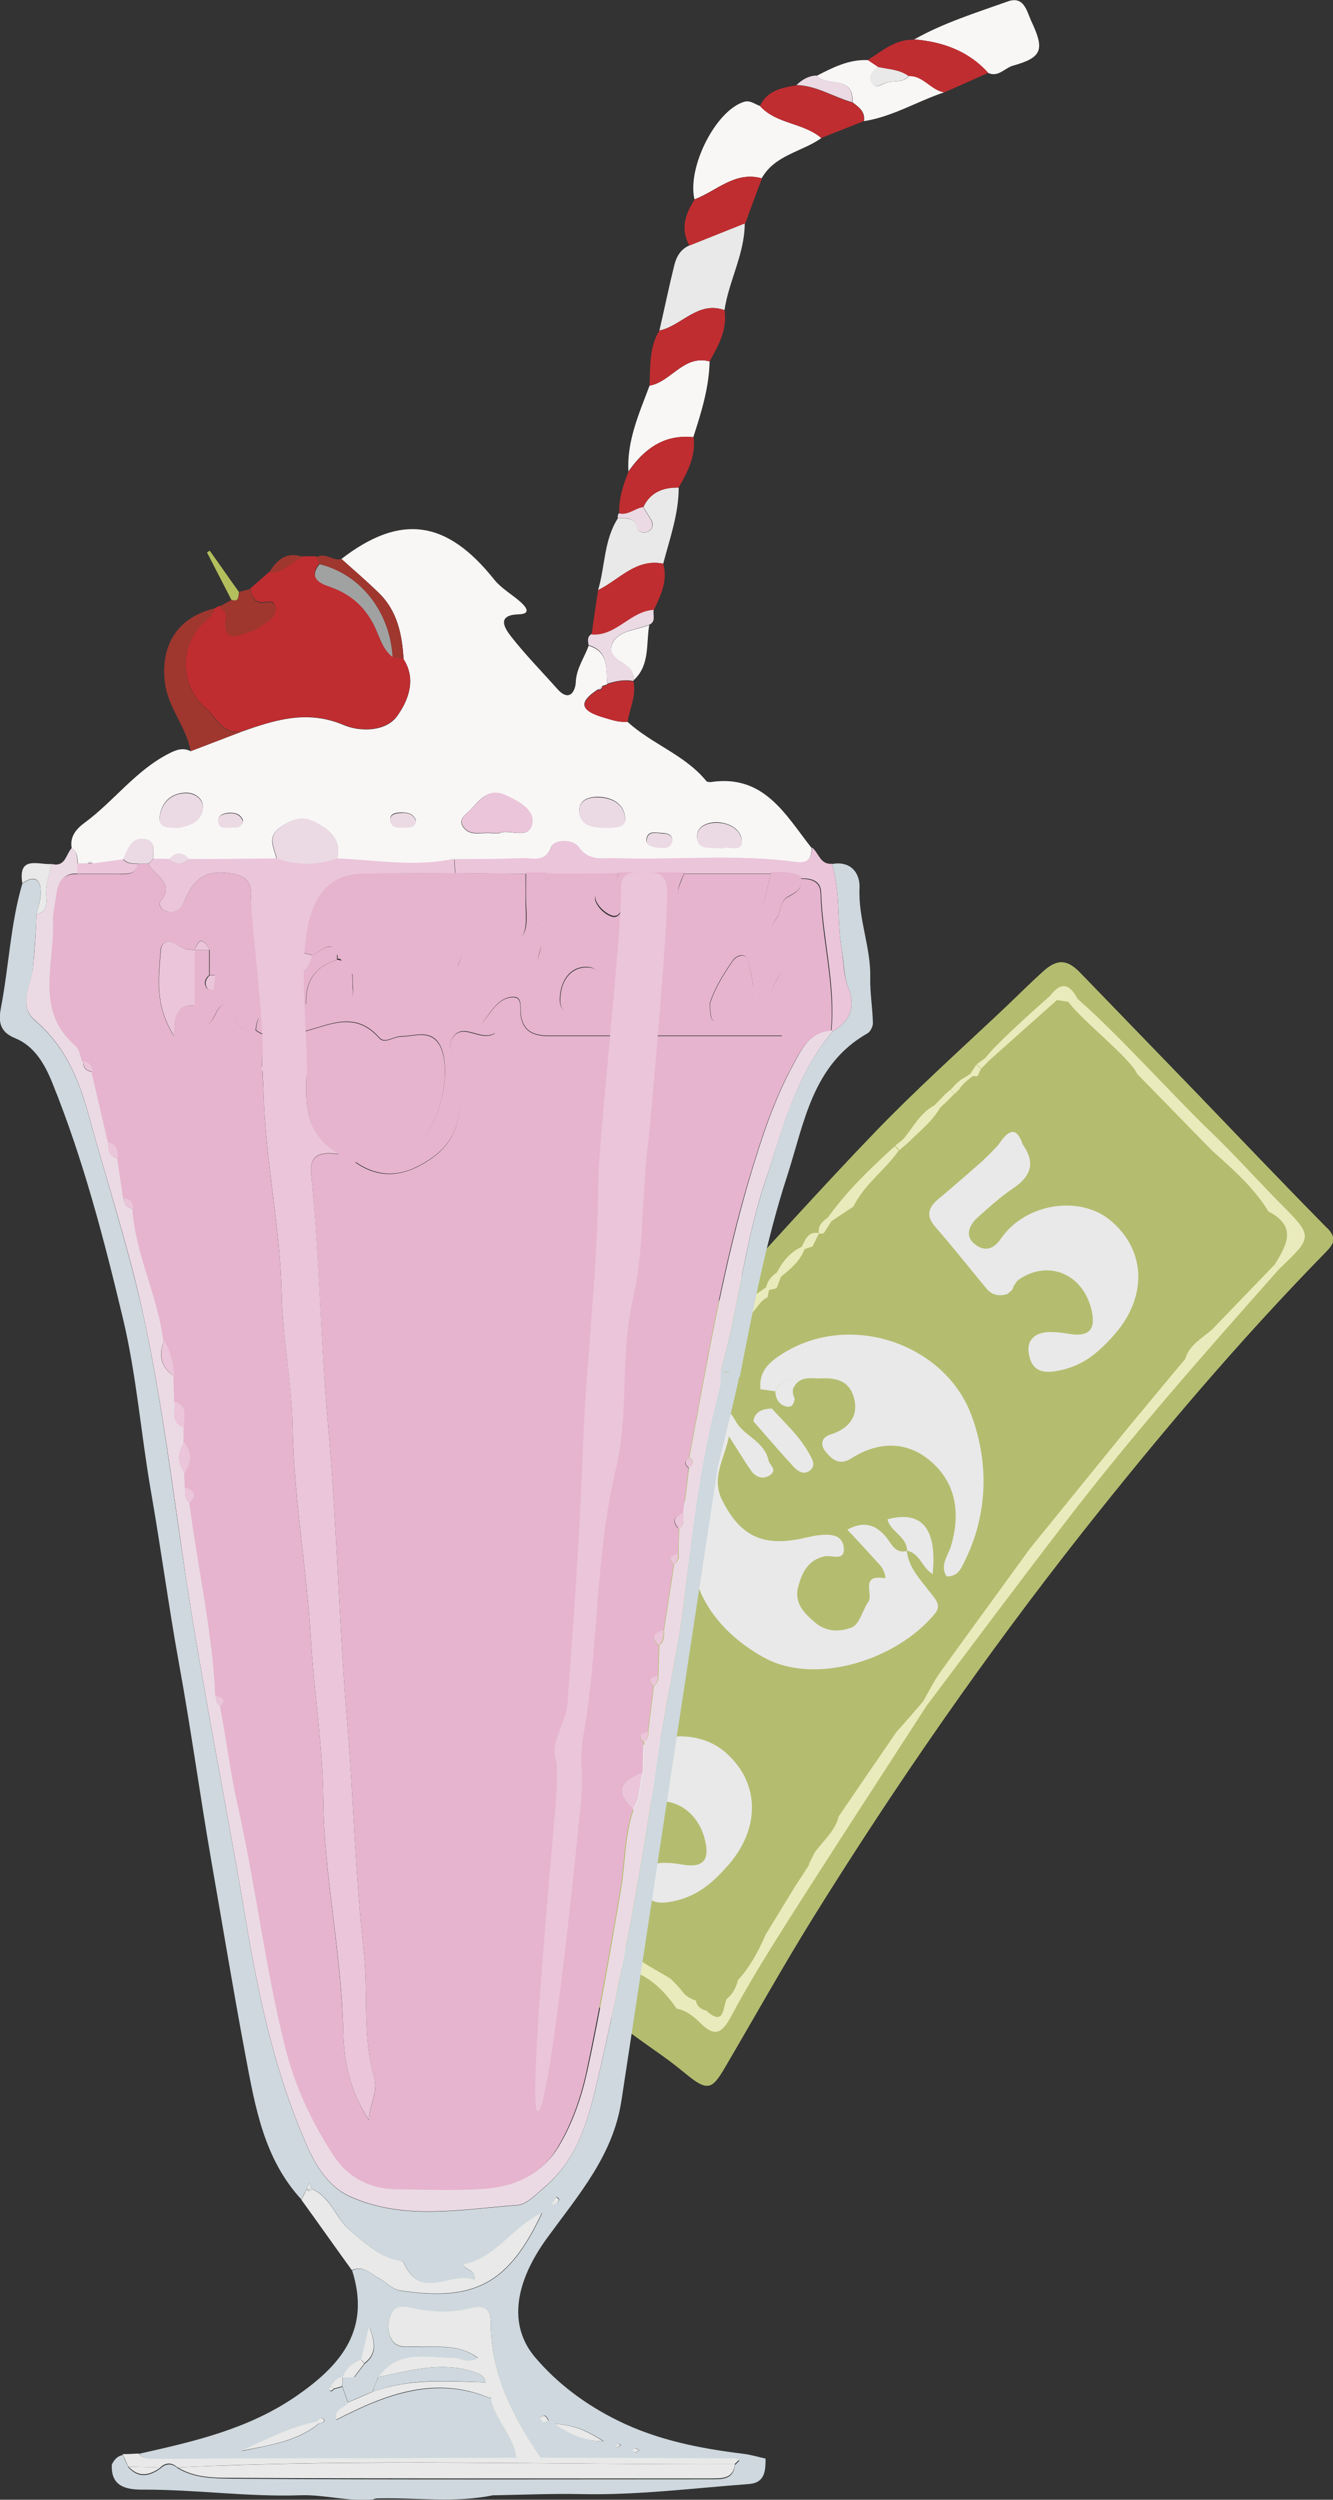 <svg width="32" height="60" viewBox="0 0 32 60" fill="none" xmlns="http://www.w3.org/2000/svg">
<rect x="0" y="0" width="32" height="60" fill="#333333" stroke="none"/>
<g clip-path="url(#clip0_109_41725)">
<path d="M31.85 29.47C30.815 28.418 29.794 27.352 28.773 26.285C27.831 25.311 26.888 24.337 25.946 23.363C25.667 23.072 25.432 22.979 25.06 23.306C24.696 23.633 24.354 23.982 23.997 24.316C22.997 25.254 21.976 26.171 21.026 27.16C19.706 28.532 18.435 29.954 17.142 31.354C17.035 31.532 16.95 31.717 17.05 31.937C17.192 31.98 15.108 42.83 14.558 46.292C14.429 46.548 14.365 47.75 14.179 47.963C14.772 48.631 15.764 49.2 16.457 49.762C16.978 50.188 17.078 50.181 17.399 49.634C18.113 48.418 18.799 47.188 19.541 45.994C21.519 42.816 23.654 39.737 25.974 36.794C27.816 34.461 29.737 32.193 31.814 30.068C32.014 29.861 32.107 29.733 31.864 29.477L31.85 29.47Z" fill="#B4BD6F"/>
<path d="M17.135 31.355C18.427 29.954 19.698 28.532 21.019 27.16C21.969 26.178 22.99 25.254 23.989 24.316C24.346 23.982 24.689 23.633 25.053 23.306C25.424 22.972 25.66 23.072 25.939 23.363C26.881 24.337 27.823 25.311 28.766 26.285C29.794 27.345 30.808 28.418 31.843 29.47C32.093 29.719 31.993 29.854 31.793 30.061C29.715 32.186 27.795 34.454 25.953 36.786C23.632 39.723 21.498 42.801 19.52 45.986C18.777 47.181 18.092 48.418 17.378 49.627C17.05 50.181 16.957 50.181 16.436 49.755C15.743 49.193 15.036 48.66 14.444 47.992C14.665 47.75 14.843 47.899 15.029 48.048C15.522 48.461 16.036 48.852 16.521 49.271C16.828 49.541 16.978 49.463 17.178 49.129C18.385 47.089 19.591 45.048 20.926 43.086C21.305 42.524 21.797 42.026 22.019 41.365C22.097 41.301 22.197 41.251 22.247 41.166C23.668 39.104 25.239 37.156 26.788 35.194C27.338 34.497 28.059 33.928 28.43 33.096C28.802 32.833 29.144 32.542 29.308 32.094C29.794 31.767 30.194 31.376 30.436 30.843C30.593 30.835 30.686 30.764 30.686 30.594C31.55 29.968 31.564 29.805 30.851 29.086C30.029 28.255 29.223 27.401 28.387 26.591C27.859 26.079 27.495 25.396 26.781 25.076C26.752 24.835 26.624 24.671 26.395 24.579C25.748 23.844 25.075 23.792 24.375 24.422C24.282 24.508 24.211 24.607 24.132 24.7C23.882 24.913 23.568 25.076 23.511 25.446C23.39 25.411 23.311 25.46 23.261 25.574C23.14 25.617 23.09 25.702 23.133 25.83C23.011 25.787 22.925 25.83 22.876 25.951C22.797 25.951 22.754 25.994 22.754 26.072C22.676 26.072 22.633 26.122 22.633 26.2C22.554 26.2 22.511 26.242 22.511 26.328C22.433 26.328 22.39 26.378 22.39 26.456C22.311 26.463 22.269 26.506 22.269 26.584C21.862 26.74 21.626 27.053 21.519 27.458C21.39 27.401 21.319 27.473 21.269 27.586C20.641 28.091 20.055 28.639 19.634 29.342C19.448 29.399 19.363 29.527 19.384 29.719C19.12 29.705 19.013 29.847 19.006 30.089C18.656 30.153 18.477 30.395 18.378 30.715C18.199 30.779 18.106 30.899 18.128 31.091C17.778 31.227 17.485 31.404 17.499 31.838C17.321 31.745 17.221 31.994 17.05 31.938C16.95 31.717 17.035 31.532 17.142 31.355H17.135Z" fill="#B4BD6F"/>
<path d="M16.6 33.857C16.621 33.061 17.078 32.456 17.499 31.838C17.814 31.674 18.014 31.411 18.128 31.084C18.32 31.035 18.406 30.907 18.378 30.707C18.742 30.658 18.892 30.387 19.006 30.082C19.22 30.039 19.334 29.904 19.384 29.705C19.534 29.627 19.684 29.541 19.634 29.328C20.362 28.916 20.884 28.311 21.269 27.579C21.398 27.636 21.476 27.579 21.519 27.458C21.833 27.216 22.204 27.032 22.269 26.584C22.354 26.584 22.397 26.548 22.39 26.463C22.476 26.47 22.519 26.427 22.512 26.342C22.597 26.349 22.64 26.306 22.633 26.221C22.718 26.228 22.761 26.186 22.754 26.1C22.847 26.107 22.883 26.058 22.876 25.979C22.997 26.015 23.083 25.965 23.133 25.851C23.247 25.802 23.318 25.738 23.261 25.603C23.397 25.659 23.468 25.603 23.511 25.482C23.797 25.396 23.939 25.148 24.139 24.956C24.761 25.325 25.36 25.24 25.939 24.856C26.046 24.785 26.138 24.707 26.281 24.756C26.381 24.97 26.517 25.133 26.788 25.105C26.731 25.361 26.952 25.475 27.081 25.617C28.159 26.762 29.23 27.913 30.344 29.029C30.786 29.477 31.151 29.876 30.672 30.501C30.658 30.523 30.686 30.579 30.694 30.622C30.486 30.587 30.444 30.707 30.444 30.871C29.887 31.127 29.551 31.582 29.316 32.122C28.809 32.272 28.395 32.499 28.437 33.125C28.223 33.061 28.137 33.239 28.038 33.359C26.231 35.485 24.461 37.632 22.854 39.908C22.533 40.37 22.033 40.754 22.026 41.401C21.391 41.678 21.148 42.311 20.798 42.816C19.491 44.721 18.285 46.683 17.164 48.703C16.907 49.165 16.657 49.15 16.364 48.83C15.9 48.319 15.322 47.956 14.786 47.544C14.558 47.373 14.401 47.145 14.486 46.847C14.715 46.001 14.701 45.126 14.815 44.266C14.829 44.23 14.836 44.195 14.851 44.159C15.008 44.145 15.079 44.053 15.115 43.91C15.322 43.576 15.415 43.128 15.964 43.143C16.5 43.157 16.857 43.434 17.135 43.853C17.257 44.038 17.307 44.237 17.214 44.444C17.107 44.685 16.885 44.671 16.678 44.657C16.593 44.657 16.514 44.643 16.428 44.629C16.15 44.586 15.936 44.693 15.786 44.927C15.686 45.091 15.75 45.24 15.872 45.375C16.072 45.595 16.286 45.716 16.586 45.61C17.749 45.19 18.578 43.555 17.828 42.346C17.392 41.642 16.543 41.443 15.479 41.785C15.136 41.322 15.557 40.846 15.457 40.384C15.693 39.915 15.679 39.396 15.722 38.891C15.836 38.834 15.85 38.742 15.807 38.628C15.815 38.422 15.829 38.208 15.836 38.002C16.064 37.846 16.122 37.625 16.064 37.362C16.064 37.241 16.064 37.128 16.072 37.007C16.207 37 16.343 36.992 16.471 36.985C16.343 37.412 16.6 37.753 16.735 38.109C17.021 38.891 17.671 39.467 18.328 39.822C19.549 40.483 21.498 39.879 22.419 38.756C22.569 38.571 22.447 38.443 22.319 38.272C22.083 37.959 21.783 37.675 21.74 37.248C22.055 37.305 22.105 37.661 22.361 37.81C22.476 36.722 22.105 36.282 21.276 36.495C21.348 36.801 21.755 36.907 21.747 37.256C21.441 37.341 21.369 37.056 21.226 36.9C20.976 36.623 20.712 36.53 20.312 36.744C20.605 37.056 20.855 37.327 21.105 37.604C21.183 37.689 21.269 37.917 21.198 37.91C20.612 37.81 20.941 38.294 20.819 38.471C20.677 38.678 20.605 39.019 20.42 39.09C20.163 39.19 19.827 39.218 19.541 38.976C19.263 38.742 19.042 38.5 19.127 38.137C19.213 37.803 19.349 37.469 19.77 37.384C19.941 37.348 20.27 37.526 20.227 37.163C20.191 36.843 19.877 36.85 19.62 36.879C19.434 36.9 19.256 36.957 19.07 36.985C18.206 37.12 17.714 36.829 17.314 36.047C17.035 35.499 17.357 35.066 17.471 34.504C17.678 34.831 17.835 35.101 18.014 35.343C18.121 35.492 18.292 35.549 18.456 35.435C18.649 35.307 18.449 35.201 18.42 35.08C18.32 34.625 17.835 34.497 17.642 34.156C17.328 33.594 17.171 33.921 16.964 34.198C16.728 34.504 16.757 34.909 16.578 35.236C16.393 35.115 16.493 34.895 16.407 34.739C16.479 34.454 16.614 34.184 16.571 33.878L16.6 33.857ZM18.092 34.12C18.406 34.476 18.713 34.838 19.035 35.187C19.142 35.307 19.299 35.435 19.463 35.293C19.599 35.172 19.506 35.023 19.434 34.902C19.199 34.483 18.842 34.17 18.535 33.814C18.399 33.679 18.249 33.559 18.256 33.338C18.378 33.352 18.499 33.374 18.62 33.388C18.62 33.601 18.742 33.758 18.927 33.765C19.084 33.772 19.063 33.551 19.134 33.438C19.199 33.338 19.234 33.224 19.284 33.111C19.349 33.111 19.413 33.103 19.47 33.096C19.87 33.068 20.327 33.018 20.491 33.473C20.655 33.928 20.434 34.277 19.948 34.426C19.727 34.497 19.706 34.675 19.82 34.817C19.97 35.016 20.155 35.187 20.455 34.995C21.126 34.568 21.833 34.582 22.404 35.108C22.983 35.642 23.068 36.36 22.84 37.113C22.768 37.341 22.569 37.575 22.74 37.831C22.94 37.831 23.033 37.725 23.09 37.625C23.732 36.438 23.775 35.144 23.332 33.957C22.697 32.25 20.405 31.447 18.777 32.499C18.456 32.705 18.228 32.933 18.27 33.338C18.064 33.239 17.849 33.068 17.678 33.367C17.542 33.608 17.728 33.743 17.892 33.886C17.971 33.95 18.035 34.035 18.106 34.113L18.092 34.12ZM24.532 27.451C24.404 27.032 24.218 26.918 23.939 27.345C23.84 27.501 23.747 27.657 23.654 27.814C23.283 28.134 22.911 28.468 22.533 28.781C22.283 28.987 22.219 29.186 22.454 29.456C22.869 29.94 23.268 30.437 23.675 30.928C23.811 31.091 23.982 31.127 24.175 31.07C24.211 31.042 24.254 31.006 24.289 30.978C24.318 30.949 24.332 30.907 24.339 30.871C24.368 30.828 24.404 30.779 24.432 30.736C25.139 30.224 25.981 30.551 26.203 31.411C26.331 31.93 26.153 32.115 25.624 32.008C25.503 31.987 25.375 31.973 25.253 31.973C24.903 31.966 24.646 32.129 24.703 32.478C24.753 32.776 24.889 32.99 25.353 32.911C25.996 32.805 26.374 32.471 26.774 32.016C27.545 31.134 27.531 30.032 26.681 29.307C25.953 28.688 24.632 28.873 24.039 29.726C23.84 30.018 23.625 30.025 23.425 29.876C23.168 29.691 23.254 29.428 23.461 29.236C23.739 28.987 24.018 28.731 24.325 28.525C24.775 28.219 24.868 27.885 24.539 27.444L24.532 27.451Z" fill="#B4BD6F"/>
<path d="M16.493 36.95C16.471 36.367 16.493 35.784 16.607 35.208C16.785 34.881 16.757 34.483 16.992 34.17C17.2 33.893 17.357 33.566 17.671 34.127C17.863 34.469 18.349 34.59 18.449 35.052C18.477 35.172 18.67 35.279 18.485 35.407C18.32 35.521 18.149 35.457 18.042 35.315C17.863 35.066 17.714 34.803 17.499 34.476C17.385 35.037 17.064 35.471 17.342 36.019C17.742 36.808 18.235 37.099 19.099 36.957C19.284 36.929 19.463 36.872 19.648 36.85C19.905 36.822 20.212 36.815 20.255 37.135C20.298 37.49 19.962 37.32 19.798 37.355C19.384 37.441 19.241 37.775 19.156 38.109C19.07 38.471 19.291 38.713 19.57 38.948C19.855 39.19 20.191 39.161 20.448 39.062C20.634 38.99 20.705 38.649 20.848 38.443C20.969 38.265 20.641 37.782 21.226 37.881C21.298 37.895 21.212 37.668 21.134 37.576C20.884 37.298 20.634 37.028 20.341 36.715C20.741 36.502 21.005 36.594 21.255 36.872C21.39 37.021 21.469 37.305 21.776 37.227H21.769C21.812 37.64 22.112 37.931 22.347 38.244C22.476 38.407 22.597 38.542 22.447 38.727C21.526 39.851 19.577 40.455 18.356 39.794C17.699 39.438 17.05 38.862 16.764 38.08C16.636 37.725 16.371 37.384 16.5 36.957L16.493 36.95Z" fill="#E9E9E9"/>
<path d="M24.175 31.063C23.975 31.12 23.804 31.084 23.675 30.921C23.268 30.43 22.875 29.933 22.454 29.449C22.219 29.179 22.283 28.98 22.533 28.774C22.911 28.461 23.282 28.134 23.654 27.807C24.011 27.842 24.154 27.359 24.532 27.444C24.86 27.885 24.775 28.219 24.318 28.525C24.011 28.731 23.732 28.987 23.454 29.236C23.247 29.428 23.161 29.691 23.418 29.876C23.618 30.025 23.832 30.018 24.032 29.726C24.625 28.866 25.946 28.681 26.674 29.307C27.523 30.032 27.531 31.134 26.767 32.016C26.367 32.471 25.988 32.805 25.346 32.911C24.882 32.99 24.746 32.776 24.696 32.478C24.639 32.129 24.896 31.959 25.246 31.973C25.367 31.973 25.496 31.987 25.617 32.008C26.145 32.108 26.324 31.923 26.195 31.411C25.974 30.551 25.132 30.224 24.425 30.736C24.396 30.779 24.361 30.828 24.332 30.871C24.325 30.914 24.303 30.949 24.282 30.978C24.246 31.006 24.203 31.042 24.168 31.07L24.175 31.063Z" fill="#E9E9E9"/>
<path d="M14.901 43.804C14.701 43.861 14.529 43.825 14.401 43.662C13.994 43.171 13.601 42.673 13.18 42.19C12.944 41.92 13.008 41.721 13.258 41.514C13.637 41.202 14.008 40.874 14.379 40.547C14.736 40.583 14.879 40.099 15.258 40.185C15.586 40.626 15.5 40.96 15.043 41.266C14.736 41.472 14.458 41.728 14.179 41.977C13.972 42.169 13.887 42.432 14.144 42.616C14.344 42.766 14.558 42.759 14.758 42.467C15.35 41.607 16.671 41.422 17.399 42.048C18.249 42.773 18.256 43.875 17.492 44.757C17.092 45.212 16.714 45.546 16.072 45.652C15.607 45.73 15.472 45.517 15.422 45.219C15.365 44.87 15.622 44.7 15.972 44.714C16.093 44.714 16.221 44.728 16.343 44.749C16.871 44.849 17.05 44.664 16.921 44.152C16.7 43.292 15.857 42.965 15.15 43.477C15.122 43.519 15.086 43.569 15.058 43.612C15.05 43.654 15.029 43.69 15.008 43.718C14.972 43.747 14.929 43.782 14.893 43.811L14.901 43.804Z" fill="#E9E9E9"/>
<path d="M18.256 33.345C18.213 32.933 18.442 32.712 18.763 32.506C20.398 31.454 22.683 32.257 23.318 33.964C23.761 35.151 23.718 36.452 23.075 37.633C23.018 37.732 22.933 37.839 22.726 37.839C22.554 37.583 22.754 37.348 22.826 37.12C23.054 36.367 22.968 35.642 22.39 35.116C21.819 34.589 21.112 34.575 20.441 35.002C20.141 35.194 19.962 35.023 19.805 34.824C19.691 34.675 19.72 34.497 19.934 34.433C20.419 34.284 20.641 33.935 20.477 33.48C20.312 33.025 19.855 33.068 19.456 33.103C19.391 33.103 19.327 33.111 19.27 33.118C18.999 33.089 18.742 33.096 18.613 33.395C18.492 33.381 18.37 33.359 18.249 33.345V33.352L18.256 33.345Z" fill="#E9E9E9"/>
<path d="M18.527 33.807C18.842 34.156 19.199 34.476 19.427 34.895C19.498 35.023 19.591 35.165 19.456 35.286C19.291 35.428 19.134 35.3 19.027 35.18C18.706 34.831 18.399 34.469 18.085 34.113C18.128 33.864 18.313 33.822 18.52 33.807H18.527Z" fill="#E9E9E9"/>
<path d="M21.776 37.227C21.776 36.879 21.376 36.772 21.305 36.467C22.133 36.246 22.497 36.687 22.39 37.782C22.133 37.633 22.083 37.277 21.769 37.22L21.776 37.227Z" fill="#E9E9E9"/>
<path d="M18.62 33.388C18.749 33.089 19.013 33.089 19.277 33.111C19.227 33.217 19.192 33.338 19.127 33.438C19.056 33.551 19.084 33.779 18.92 33.765C18.735 33.751 18.613 33.601 18.613 33.388H18.62Z" fill="#E9E9E9"/>
<path d="M16.85 36.673L16.885 36.538C16.814 36.011 16.864 35.485 16.964 34.973C16.771 34.859 16.871 34.653 16.8 34.497C16.693 34.938 16.621 35.379 16.514 35.819C16.45 36.068 16.25 36.381 16.478 36.666C16.6 36.666 16.721 36.673 16.843 36.673H16.85Z" fill="#E9E9E9"/>
<path d="M30.758 28.909C30.187 28.333 29.644 27.721 29.058 27.16C28.237 26.378 26.817 24.799 25.867 23.974C25.696 23.647 25.489 23.526 25.203 23.91C24.725 24.323 23.804 25.169 23.661 25.389C23.59 25.439 23.518 25.496 23.447 25.546C23.482 25.581 23.518 25.617 23.554 25.652C23.611 25.588 23.675 25.532 23.732 25.468C23.911 25.304 25.039 24.302 25.374 24.003C25.467 24.017 25.553 24.031 25.646 24.046C25.974 24.501 27.116 25.375 27.302 25.78C27.902 26.392 28.502 27.01 29.101 27.622C29.594 28.063 30.101 28.503 30.451 29.079C31.15 29.435 30.886 29.89 30.601 30.352C30.629 30.38 30.665 30.409 30.694 30.444C30.665 30.416 30.629 30.387 30.601 30.352L29.101 31.909C28.859 32.122 28.552 32.279 28.452 32.62C28.009 33.146 27.573 33.679 27.131 34.206C26.331 35.194 25.524 36.182 24.725 37.17C24.004 38.166 23.275 39.161 22.554 40.163C22.404 40.377 22.29 40.619 22.154 40.846C22.176 40.867 22.204 40.889 22.226 40.917C22.204 40.896 22.176 40.874 22.154 40.846C21.947 41.088 21.74 41.33 21.526 41.564C21.062 42.24 20.598 42.915 20.134 43.598C20.062 43.896 19.848 44.102 19.663 44.33C19.627 44.373 19.591 44.422 19.556 44.465C19.513 44.55 19.47 44.643 19.427 44.728C19.427 44.764 19.406 44.792 19.391 44.813C19.284 44.984 19.17 45.148 19.063 45.318C18.834 45.695 18.606 46.065 18.378 46.441C18.206 46.84 18.006 47.209 17.714 47.529C17.671 47.707 17.592 47.864 17.442 47.984C17.349 48.205 17.385 48.646 16.957 48.262C16.828 48.226 16.728 48.162 16.707 48.02C16.557 47.97 16.428 47.892 16.343 47.75C16.264 47.664 16.186 47.586 16.107 47.501C15.629 47.195 15.065 46.996 14.829 46.406C14.458 46.705 15.001 46.946 14.879 47.231C15.493 47.337 15.907 47.721 16.243 48.212C16.478 48.255 16.657 48.404 16.807 48.553C17.164 48.909 17.335 48.802 17.556 48.39C17.963 47.622 18.427 46.882 18.892 46.143C19.998 44.401 21.126 42.673 22.247 40.938C23.354 39.467 24.453 37.995 25.574 36.538C27.188 34.433 28.944 32.449 30.701 30.466C31.529 29.677 31.522 29.677 30.736 28.887L30.758 28.909Z" fill="#EAEBBC"/>
<path d="M18.42 31.155C18.435 31.091 18.449 31.027 18.463 30.963C18.52 30.949 18.585 30.935 18.642 30.921C18.677 30.828 18.713 30.736 18.749 30.643C18.977 30.459 19.206 30.274 19.313 29.982C19.377 29.961 19.441 29.939 19.506 29.918C19.556 29.812 19.613 29.705 19.663 29.598C19.406 29.549 19.334 29.748 19.249 29.925C18.97 30.053 18.785 30.281 18.649 30.544C18.52 30.629 18.427 30.743 18.392 30.899C18.12 31.099 17.778 31.241 17.821 31.667C18.106 31.589 18.171 31.269 18.413 31.141L18.42 31.155Z" fill="#EAEBBC"/>
<path d="M19.977 29.3C20.148 29.186 20.312 29.072 20.484 28.965C20.748 28.425 21.248 28.084 21.576 27.615C21.54 27.579 21.512 27.544 21.476 27.515C20.898 28.041 20.334 28.582 19.877 29.221C19.891 29.236 19.913 29.25 19.927 29.271C19.913 29.257 19.891 29.243 19.877 29.221C19.741 29.321 19.62 29.421 19.663 29.613C19.698 29.613 19.741 29.605 19.777 29.598C19.841 29.499 19.905 29.399 19.962 29.307L19.977 29.3Z" fill="#EAEBBC"/>
<path d="M21.783 27.444C22.047 27.174 22.354 26.946 22.554 26.612C22.518 26.584 22.483 26.555 22.454 26.52C22.097 26.698 21.926 27.053 21.69 27.337C21.626 27.394 21.555 27.444 21.49 27.501C21.526 27.536 21.555 27.572 21.59 27.608C21.655 27.551 21.719 27.494 21.79 27.437L21.783 27.444Z" fill="#EAEBBC"/>
<path d="M23.068 25.915C23.068 25.915 23.075 25.93 23.083 25.93C23.083 25.93 23.075 25.915 23.068 25.915C23.025 25.951 22.976 25.994 22.933 26.029C22.968 26.065 23.004 26.093 23.033 26.129C23.068 26.086 23.104 26.043 23.14 26.001C23.211 25.944 23.275 25.887 23.347 25.83C23.39 25.83 23.425 25.83 23.468 25.83C23.497 25.773 23.518 25.716 23.547 25.659C23.511 25.624 23.475 25.588 23.439 25.553C23.39 25.631 23.34 25.702 23.29 25.78C23.218 25.823 23.147 25.873 23.068 25.915Z" fill="#EAEBBC"/>
<path d="M23.04 26.129C23.04 26.129 22.968 26.065 22.94 26.029C22.897 26.072 22.861 26.114 22.818 26.157L22.918 26.257C22.961 26.214 22.997 26.171 23.04 26.136V26.129Z" fill="#EAEBBC"/>
<path d="M22.668 26.498C22.711 26.456 22.747 26.42 22.79 26.378C22.833 26.335 22.868 26.292 22.911 26.257C22.875 26.228 22.847 26.193 22.811 26.157C22.768 26.193 22.726 26.235 22.683 26.271C22.64 26.314 22.604 26.356 22.561 26.399C22.518 26.442 22.483 26.484 22.44 26.52C22.476 26.548 22.511 26.577 22.547 26.612C22.583 26.577 22.626 26.534 22.661 26.498H22.668Z" fill="#EAEBBC"/>
<path d="M24.575 27.551C24.461 27.138 24.289 27.003 23.997 27.437C23.932 27.536 23.654 27.792 23.575 27.885C23.575 27.913 23.561 27.942 23.54 27.963C23.54 27.999 23.725 27.863 23.718 27.899C24.068 27.949 24.196 27.458 24.568 27.551H24.575Z" fill="#E9E9E9"/>
<path d="M19.034 33.345C19.013 33.559 19.149 33.708 19.32 33.729C19.484 33.75 19.448 33.523 19.52 33.409C19.584 33.31 19.613 33.196 19.655 33.089C19.398 33.068 19.156 33.054 19.034 33.345Z" fill="#B4BD6F"/>
<path d="M14.915 50.437C14.715 51.738 13.887 52.684 13.151 53.694C12.352 54.781 12.195 55.812 12.844 56.58C13.394 57.227 14.072 57.725 14.836 58.102C15.786 58.571 16.807 58.77 17.849 58.898C18.028 58.919 18.206 58.976 18.378 59.012C18.378 59.296 18.37 59.595 17.978 59.623C16.643 59.723 15.307 59.893 13.958 59.865C13.273 59.851 12.58 59.879 11.895 59.893C11.588 59.893 11.281 59.865 10.981 59.893C10.303 59.943 9.617 59.758 8.946 59.993C8.361 60.05 7.789 59.872 7.211 59.893C5.94 59.936 4.684 59.751 3.413 59.758C3.013 59.758 2.656 59.673 2.685 59.154C2.742 59.04 2.813 58.955 2.949 58.926C2.992 59.026 3.034 59.126 3.084 59.225C3.334 59.495 3.591 59.438 3.855 59.246C3.991 59.118 4.134 59.126 4.27 59.246C4.669 59.488 5.133 59.488 5.562 59.495C9.41 59.524 13.251 59.509 17.1 59.509C17.349 59.509 17.607 59.509 17.642 59.168C17.678 59.133 17.714 59.097 17.749 59.062C17.714 59.047 17.685 59.026 17.649 59.026C16.1 59.026 14.543 59.019 12.994 59.012C12.316 58.023 11.78 56.978 11.78 55.741C11.78 55.4 11.616 55.329 11.309 55.407C10.852 55.528 10.381 55.521 9.924 55.407C9.717 55.357 9.51 55.322 9.389 55.549C9.296 55.734 9.296 55.947 9.389 56.139C9.517 56.388 9.767 56.324 9.988 56.331C10.488 56.353 11.009 56.246 11.473 56.602C11.245 56.758 11.081 56.602 10.902 56.602C10.26 56.602 9.553 56.388 9.082 57.064C8.889 57.064 8.689 57.071 8.496 57.078C8.582 56.964 8.668 56.85 8.753 56.737C9.089 56.488 8.982 56.168 8.868 55.848C8.803 56.111 8.739 56.381 8.675 56.644C8.461 56.715 8.311 56.857 8.232 57.071C8.089 57.071 8.025 57.184 7.954 57.284C7.932 57.312 7.897 57.348 7.904 57.362C7.946 57.433 7.982 57.384 8.018 57.348L8.218 57.291C8.261 57.419 8.311 57.547 8.353 57.675C8.296 57.817 8.039 57.789 8.075 58.087C9.26 57.476 10.467 57.014 11.788 57.575C11.88 58.095 12.337 58.464 12.402 58.998C9.489 59.005 6.576 59.012 3.663 59.019C3.541 59.019 3.42 59.012 3.334 58.898C4.669 58.599 5.99 58.301 7.154 57.483C8.246 56.722 8.889 55.869 8.453 54.497C8.732 54.362 8.903 54.589 9.11 54.696C9.289 54.788 9.403 54.952 9.631 54.987C11.402 55.251 12.223 54.817 13.016 53.118C12.287 53.48 11.902 54.22 11.124 54.355C11.195 54.54 11.409 54.433 11.409 54.732C10.845 54.49 10.117 55.272 9.696 54.312C9.674 54.262 9.553 54.262 9.474 54.241C9.053 54.113 8.746 53.829 8.418 53.551C8.061 53.253 7.954 52.734 7.49 52.542C7.468 52.492 7.447 52.449 7.425 52.4C7.404 52.449 7.382 52.492 7.361 52.542C7.318 52.627 7.275 52.712 7.24 52.798C6.333 51.817 6.126 50.572 5.89 49.321C5.598 47.764 5.341 46.2 5.069 44.643C4.798 43.079 4.584 41.5 4.298 39.936C4.048 38.557 3.863 37.163 3.62 35.777C3.384 34.412 3.277 33.018 2.956 31.667C2.499 29.748 1.999 27.828 1.257 25.994C1.071 25.532 0.821 25.105 0.364 24.92C-0.043 24.756 -0.029 24.472 0.021 24.195C0.214 23.199 0.25 22.183 0.536 21.209C0.814 21.01 0.978 21.088 0.978 21.422C0.978 21.6 0.914 21.77 0.878 21.948C0.864 22.375 0.828 22.794 0.793 23.221C0.757 23.633 0.421 24.138 0.835 24.493C1.556 25.105 1.892 25.901 2.128 26.769C2.563 28.347 3.07 29.911 3.427 31.511C3.891 33.623 4.141 35.77 4.469 37.91C4.884 40.626 5.433 43.32 5.89 46.029C6.204 47.92 6.604 49.79 7.39 51.553C7.604 52.03 7.911 52.506 8.403 52.727C9.703 53.31 11.074 53.032 12.416 52.933C12.644 52.919 12.866 52.677 13.066 52.506C13.844 51.852 14.115 50.914 14.329 49.996C14.936 47.416 15.407 44.813 15.786 42.19C15.972 40.889 16.286 39.609 16.436 38.301C16.636 36.602 16.843 34.554 17.292 32.904C17.635 33.047 17.799 32.734 17.756 32.983C17.678 33.416 17.328 34.803 17.228 35.229L14.915 50.444V50.437ZM13.251 52.911C13.323 52.897 13.408 52.89 13.423 52.791C13.423 52.769 13.38 52.748 13.358 52.727C13.323 52.783 13.28 52.84 13.244 52.897C13.244 52.911 13.23 52.933 13.223 52.947C13.23 52.933 13.244 52.919 13.251 52.904V52.911ZM7.604 58.13C6.961 58.265 6.383 58.55 5.797 58.834C6.44 58.692 7.111 58.621 7.647 58.18C7.697 58.151 7.825 58.166 7.775 58.073C7.739 58.002 7.654 58.073 7.604 58.13ZM14.494 58.592C14.172 58.4 13.858 58.201 13.308 58.18C13.765 58.471 14.101 58.606 14.494 58.592ZM13.059 58.144C13.108 58.123 13.144 58.109 13.173 58.095C13.144 58.052 13.123 57.995 13.08 57.981C13.051 57.967 13.001 58.016 12.959 58.031C12.994 58.066 13.023 58.109 13.051 58.137L13.059 58.144ZM15.35 58.813C15.35 58.813 15.286 58.763 15.258 58.77C15.229 58.77 15.2 58.798 15.165 58.82C15.193 58.834 15.229 58.862 15.258 58.862C15.286 58.862 15.315 58.834 15.35 58.813ZM14.872 58.656C14.872 58.656 14.808 58.685 14.779 58.699C14.793 58.713 14.808 58.734 14.815 58.734C14.843 58.734 14.879 58.713 14.908 58.699C14.893 58.685 14.886 58.67 14.872 58.663V58.656Z" fill="#CED8DE"/>
<path d="M1.721 20.355C1.671 20.078 1.835 19.893 2.028 19.751C2.735 19.232 3.256 18.493 4.055 18.087C4.234 17.995 4.391 17.938 4.577 18.03C4.976 17.874 5.376 17.725 5.783 17.568C6.59 17.284 7.368 17.028 8.254 17.405C8.639 17.568 9.26 17.568 9.532 17.192C9.789 16.836 10.01 16.317 9.689 15.826C9.653 15.229 9.539 14.653 9.082 14.22C8.796 13.942 8.489 13.686 8.196 13.416C9.617 12.321 10.724 12.478 11.866 13.914C12.038 14.127 12.295 14.269 12.502 14.454C12.63 14.575 12.766 14.739 12.437 14.746C11.909 14.767 12.123 15.087 12.259 15.265C12.602 15.706 13.001 16.111 13.373 16.53C13.672 16.872 13.815 16.58 13.822 16.374C13.837 16.033 14.03 15.791 14.13 15.499C14.622 15.642 14.544 16.061 14.579 16.424C14.544 16.438 14.508 16.452 14.465 16.459C14.422 16.488 14.386 16.523 14.344 16.552C13.901 16.843 13.915 17.042 14.444 17.206C14.651 17.27 14.843 17.341 15.058 17.32C15.643 17.86 16.443 18.116 16.957 18.749C16.978 18.77 17.035 18.777 17.071 18.77C18.349 18.585 18.856 19.559 19.484 20.355C19.484 20.597 19.399 20.739 19.12 20.704C17.671 20.505 16.207 20.661 14.751 20.611C14.444 20.597 14.13 20.69 13.887 20.341C13.751 20.149 13.308 20.156 13.237 20.327C13.08 20.725 12.794 20.604 12.544 20.611C11.995 20.633 11.452 20.626 10.902 20.633C9.967 20.832 9.025 20.654 8.089 20.626C8.204 20.163 7.932 19.929 7.561 19.737C7.24 19.573 6.983 19.68 6.718 19.865C6.397 20.092 6.583 20.363 6.64 20.626C5.94 20.626 5.241 20.633 4.548 20.64C4.384 20.441 4.22 20.448 4.055 20.64C3.934 20.64 3.813 20.64 3.684 20.626C3.663 20.441 3.763 20.185 3.47 20.149C3.127 20.107 3.07 20.412 2.956 20.633C2.713 20.668 2.47 20.697 2.228 20.732C2.185 20.675 2.142 20.675 2.099 20.732C2.021 20.732 1.942 20.732 1.864 20.732C1.864 20.597 1.864 20.455 1.728 20.363L1.721 20.355ZM12.002 19.993C12.216 19.893 12.694 20.171 12.773 19.773C12.837 19.438 12.43 19.218 12.109 19.083C11.716 18.912 11.509 19.211 11.288 19.445C11.181 19.552 10.988 19.666 11.117 19.851C11.288 20.092 11.566 19.971 11.795 20C11.838 20 11.873 20 11.995 20L12.002 19.993ZM4.262 19.865C4.519 19.815 4.848 19.744 4.869 19.374C4.884 19.168 4.669 19.012 4.441 19.026C4.091 19.047 3.877 19.261 3.834 19.595C3.798 19.858 4.027 19.858 4.262 19.858V19.865ZM14.586 19.865C14.743 19.851 15.036 19.879 15.008 19.616C14.972 19.289 14.694 19.133 14.358 19.125C14.101 19.125 13.887 19.218 13.908 19.481C13.944 19.843 14.258 19.858 14.586 19.858V19.865ZM17.335 20.363C17.471 20.27 17.806 20.476 17.806 20.192C17.806 19.929 17.542 19.758 17.242 19.737C16.992 19.723 16.735 19.829 16.735 20.064C16.735 20.427 17.078 20.306 17.335 20.355V20.363ZM9.988 19.694C9.917 19.509 9.76 19.495 9.596 19.502C9.467 19.509 9.339 19.545 9.374 19.709C9.417 19.893 9.589 19.851 9.717 19.851C9.831 19.851 9.967 19.858 9.988 19.687V19.694ZM16.136 20.206C16.15 20.028 16.029 20 15.9 19.993C15.764 19.993 15.586 19.929 15.529 20.092C15.465 20.277 15.643 20.32 15.779 20.334C15.914 20.348 16.064 20.37 16.129 20.199L16.136 20.206ZM5.833 19.687C5.769 19.531 5.64 19.502 5.49 19.509C5.369 19.517 5.226 19.573 5.241 19.709C5.262 19.907 5.448 19.851 5.576 19.851C5.69 19.851 5.826 19.851 5.833 19.68V19.687Z" fill="#F8F7F6"/>
<path d="M1.721 20.355C1.856 20.441 1.856 20.583 1.856 20.725C1.856 20.803 1.856 20.889 1.856 20.967C1.506 20.953 1.407 21.18 1.371 21.472C1.342 21.692 1.285 21.913 1.292 22.133C1.328 23.142 0.843 24.245 1.835 25.091C1.928 25.169 1.949 25.347 1.999 25.475C1.985 25.631 2.071 25.709 2.22 25.73C2.349 26.292 2.485 26.861 2.613 27.423C2.592 27.608 2.613 27.764 2.834 27.799C2.884 28.119 2.927 28.439 2.977 28.759C2.97 28.916 3.056 28.994 3.199 29.015C3.27 30.11 3.813 31.098 3.941 32.179C3.791 32.528 3.863 32.819 4.184 33.039L4.198 33.637C4.227 33.864 4.077 34.149 4.427 34.262C4.427 34.383 4.427 34.497 4.427 34.618C4.262 34.867 4.248 35.108 4.441 35.35C4.441 35.471 4.448 35.592 4.455 35.706C4.434 35.848 4.434 35.983 4.569 36.083C4.769 37.625 5.119 39.147 5.191 40.704C5.183 40.81 5.205 40.896 5.305 40.953C5.462 41.728 5.548 42.517 5.719 43.278C6.154 45.212 6.383 47.181 6.861 49.108C7.104 50.075 7.511 50.942 8.046 51.753C8.382 52.264 8.917 52.535 9.56 52.535C10.231 52.535 10.909 52.57 11.581 52.528C12.337 52.478 12.994 52.208 13.415 51.518C13.751 50.956 13.965 50.331 14.101 49.705C14.415 48.269 14.658 46.811 14.908 45.361C15.022 44.707 14.993 44.031 15.229 43.391C15.4 43.128 15.357 42.816 15.45 42.531C15.45 42.289 15.465 42.048 15.465 41.806C15.55 41.742 15.579 41.657 15.565 41.557C15.607 41.194 15.657 40.832 15.7 40.469C15.786 40.405 15.814 40.32 15.807 40.22C15.814 39.979 15.822 39.737 15.829 39.495C15.957 39.403 15.943 39.261 15.943 39.126C16.021 38.599 16.107 38.073 16.186 37.54C16.279 37.483 16.307 37.391 16.293 37.291C16.293 37.092 16.3 36.893 16.307 36.687C16.436 36.587 16.436 36.452 16.414 36.31C16.457 35.947 16.5 35.585 16.543 35.222C16.657 35.144 16.664 35.066 16.55 34.98C16.985 32.684 17.364 30.373 18.042 28.127C18.306 27.252 18.592 26.392 19.027 25.588C19.234 25.212 19.413 24.764 19.962 24.728L19.991 24.756C19.091 25.809 18.785 27.131 18.356 28.397C17.863 29.876 17.721 31.433 17.299 32.926V33.246C16.85 34.902 16.636 36.594 16.436 38.294C16.286 39.602 15.972 40.882 15.786 42.183C15.407 44.799 14.936 47.408 14.329 49.989C14.115 50.907 13.851 51.845 13.066 52.499C12.866 52.67 12.644 52.911 12.416 52.926C11.074 53.025 9.703 53.303 8.403 52.719C7.911 52.499 7.604 52.023 7.39 51.546C6.604 49.783 6.204 47.913 5.89 46.022C5.433 43.313 4.884 40.618 4.469 37.903C4.148 35.763 3.891 33.615 3.427 31.504C3.077 29.904 2.563 28.347 2.128 26.761C1.892 25.894 1.556 25.098 0.835 24.486C0.421 24.131 0.75 23.633 0.793 23.214C0.835 22.794 0.864 22.368 0.878 21.941C1.114 21.898 1.128 21.721 1.114 21.543C1.092 21.265 1.164 21.003 1.242 20.739C1.571 20.818 1.578 20.512 1.721 20.355Z" fill="#EBDAE4"/>
<path d="M9.689 15.819C10.003 16.317 9.789 16.829 9.532 17.184C9.26 17.561 8.639 17.561 8.254 17.398C7.368 17.021 6.59 17.284 5.783 17.561C5.341 17.625 5.205 17.227 4.948 17.007C4.362 16.502 4.291 15.663 4.777 15.059C4.898 14.902 5.098 14.81 5.155 14.597C5.198 14.575 5.233 14.561 5.276 14.54C5.333 14.625 5.441 14.71 5.433 14.789C5.326 15.521 5.776 15.201 6.076 15.123C6.204 15.087 6.319 14.98 6.433 14.902C6.54 14.831 6.619 14.739 6.611 14.604C6.597 14.369 6.433 14.454 6.297 14.454C6.083 14.454 6.047 14.284 6.012 14.12C6.162 13.992 6.312 13.857 6.461 13.729C6.804 13.758 6.997 13.473 7.275 13.352C7.383 13.352 7.49 13.352 7.597 13.352C7.618 13.409 7.647 13.466 7.668 13.523C7.39 13.864 7.682 13.985 7.911 14.07C8.418 14.248 8.768 14.554 8.996 15.044C9.11 15.286 9.182 15.571 9.417 15.755C9.503 15.77 9.596 15.791 9.681 15.805L9.689 15.819Z" fill="#BF2D30"/>
<path d="M17.299 32.933C17.721 31.44 17.863 29.883 18.356 28.404C18.777 27.131 19.084 25.816 19.991 24.756C20.427 24.5 20.541 24.159 20.355 23.676C20.248 23.398 20.262 23.079 20.205 22.78C20.084 22.105 20.184 21.401 19.97 20.739C20.434 20.654 20.648 20.967 20.634 21.308C20.598 22.055 20.912 22.744 20.891 23.484C20.884 23.839 20.948 24.195 20.955 24.557C20.955 24.643 20.891 24.771 20.819 24.806C19.498 25.56 19.306 26.96 18.899 28.219C18.385 29.797 18.078 31.433 17.756 33.061C17.621 32.968 17.471 32.904 17.299 32.933Z" fill="#CED8DE"/>
<path d="M19.97 20.739C20.184 21.401 20.084 22.105 20.205 22.78C20.255 23.079 20.241 23.391 20.355 23.676C20.541 24.159 20.427 24.5 19.991 24.756L19.962 24.728C20.062 23.612 19.748 22.531 19.713 21.429C19.706 21.138 19.484 21.081 19.241 21.081C19.013 20.946 18.763 20.96 18.513 20.967C17.821 20.967 17.121 20.967 16.428 20.967C15.9 20.967 15.372 20.967 14.843 20.967C14.272 20.967 13.701 20.967 13.13 20.974C12.966 20.974 12.801 20.974 12.63 20.974C12.066 20.974 11.495 20.96 10.931 20.953C10.924 20.839 10.917 20.732 10.909 20.619C11.459 20.619 12.002 20.619 12.552 20.597C12.809 20.59 13.087 20.711 13.244 20.313C13.316 20.142 13.758 20.135 13.894 20.327C14.137 20.675 14.451 20.59 14.758 20.597C16.214 20.647 17.678 20.491 19.127 20.69C19.406 20.725 19.491 20.583 19.491 20.341C19.655 20.462 19.684 20.761 19.977 20.732L19.97 20.739Z" fill="#EBC5DA"/>
<path d="M16.671 4.785C16.493 4.017 17.178 2.659 17.856 2.446C18.006 2.396 18.12 2.503 18.249 2.545C18.642 2.986 19.291 2.943 19.72 3.313C19.249 3.647 18.599 3.718 18.285 4.28C17.642 4.102 17.2 4.586 16.671 4.785Z" fill="#F8F7F6"/>
<path d="M7.24 52.798C7.283 52.712 7.325 52.627 7.361 52.542C7.404 52.606 7.44 52.606 7.482 52.542C7.947 52.734 8.054 53.246 8.411 53.544C8.739 53.822 9.046 54.106 9.467 54.234C9.546 54.255 9.667 54.262 9.689 54.305C10.11 55.265 10.838 54.483 11.402 54.724C11.402 54.433 11.195 54.532 11.117 54.348C11.895 54.206 12.28 53.466 13.008 53.111C12.216 54.81 11.395 55.243 9.624 54.98C9.396 54.945 9.282 54.781 9.103 54.689C8.896 54.582 8.725 54.362 8.446 54.49C8.039 53.928 7.64 53.359 7.233 52.798H7.24Z" fill="#E8E9E8"/>
<path d="M15.829 7.935C15.95 7.416 16.057 6.889 16.186 6.37C16.236 6.164 16.336 5.986 16.543 5.894C16.985 5.716 17.435 5.539 17.878 5.361C17.878 6.093 17.499 6.733 17.392 7.444C16.75 7.216 16.364 7.821 15.829 7.935Z" fill="#E8E9E8"/>
<path d="M21.947 0.946C22.654 0.547 23.432 0.306 24.189 0.036C24.582 -0.107 24.646 0.263 24.753 0.498C25.082 1.194 25.024 1.379 24.311 1.578C24.118 1.635 23.961 1.863 23.718 1.749C23.24 1.223 22.626 1.002 21.94 0.946H21.947Z" fill="#F8F7F6"/>
<path d="M15.086 11.326C15.043 10.587 15.343 9.925 15.593 9.257C16.114 9.165 16.407 8.51 17.035 8.674C17.021 9.307 16.835 9.904 16.643 10.494C15.936 10.423 15.457 10.778 15.079 11.326H15.086Z" fill="#F8F7F6"/>
<path d="M14.358 14.163C14.529 13.594 14.494 12.961 14.836 12.435C15.022 12.456 15.229 12.392 15.3 12.67C15.329 12.791 15.486 12.819 15.6 12.734C15.693 12.663 15.679 12.556 15.629 12.471C15.572 12.371 15.507 12.272 15.443 12.172C15.614 11.809 15.914 11.696 16.293 11.703C16.293 12.335 16.079 12.926 15.921 13.53C15.258 13.402 14.865 13.921 14.358 14.163Z" fill="#E8E9E8"/>
<path d="M5.155 14.604C5.098 14.817 4.905 14.909 4.776 15.066C4.291 15.677 4.362 16.509 4.948 17.014C5.198 17.234 5.333 17.632 5.783 17.568C5.383 17.725 4.983 17.874 4.577 18.031C4.477 17.455 4.048 17.014 3.963 16.41C3.841 15.514 4.241 14.824 5.148 14.604H5.155Z" fill="#9F372F"/>
<path d="M3.327 58.891C3.406 59.005 3.527 59.012 3.655 59.012C6.568 59.005 9.481 58.998 12.395 58.99C12.594 58.99 12.794 58.99 12.987 58.99C14.536 58.99 16.093 58.998 17.642 59.005C17.678 59.005 17.706 59.026 17.742 59.04C17.706 59.076 17.671 59.111 17.635 59.147C13.18 59.161 8.718 59.005 4.262 59.225C4.127 59.104 3.984 59.097 3.848 59.225C3.591 59.218 3.334 59.211 3.077 59.204C3.034 59.104 2.992 59.005 2.942 58.905C3.07 58.905 3.191 58.898 3.32 58.891H3.327Z" fill="#E8E9E8"/>
<path d="M21.947 0.946C22.633 1.002 23.254 1.223 23.725 1.749C23.368 1.905 23.011 2.069 22.654 2.225C22.34 2.169 22.154 1.82 21.805 1.834C21.583 1.664 21.319 1.664 21.062 1.614C20.983 1.557 20.898 1.507 20.819 1.45C21.169 1.23 21.483 0.939 21.94 0.953L21.947 0.946Z" fill="#BF2D30"/>
<path d="M17.035 8.674C16.407 8.51 16.114 9.165 15.593 9.257C15.614 8.802 15.579 8.34 15.829 7.935C16.364 7.821 16.75 7.216 17.392 7.444C17.464 7.913 17.249 8.29 17.035 8.674Z" fill="#BF2D30"/>
<path d="M21.812 1.827C22.162 1.813 22.34 2.161 22.661 2.218C22.019 2.432 21.426 2.801 20.741 2.908C20.776 2.673 20.612 2.567 20.462 2.453C20.512 1.799 19.841 2.09 19.606 1.82C19.991 1.621 20.377 1.422 20.834 1.443C20.912 1.5 20.998 1.55 21.076 1.607C20.948 1.713 20.834 1.841 20.941 2.005C21.026 2.133 21.155 2.033 21.262 1.991C21.448 1.92 21.669 2.005 21.819 1.827H21.812Z" fill="#F8F7F6"/>
<path d="M20.455 2.453C20.612 2.567 20.769 2.68 20.734 2.908C20.391 3.043 20.055 3.178 19.713 3.313C19.284 2.943 18.635 2.979 18.242 2.545C18.413 2.176 18.763 2.104 19.12 2.048C19.606 2.055 20.005 2.332 20.455 2.46V2.453Z" fill="#BF2D30"/>
<path d="M16.293 11.703C15.921 11.696 15.614 11.816 15.443 12.172C15.243 12.208 15.086 12.378 14.865 12.321C14.851 11.973 14.958 11.646 15.086 11.326C15.464 10.778 15.936 10.416 16.65 10.494C16.707 10.949 16.507 11.326 16.293 11.703Z" fill="#BF2D30"/>
<path d="M14.358 14.163C14.865 13.921 15.258 13.395 15.921 13.53C16.036 13.942 15.864 14.291 15.693 14.646C15.129 14.675 14.8 15.286 14.201 15.236C14.251 14.881 14.301 14.525 14.358 14.17V14.163Z" fill="#BF2D30"/>
<path d="M17.885 5.361C17.442 5.539 16.992 5.716 16.55 5.894C16.328 5.496 16.45 5.133 16.678 4.785C17.207 4.586 17.642 4.102 18.292 4.28C18.156 4.643 18.021 4.998 17.892 5.361H17.885Z" fill="#BF2D30"/>
<path d="M6.012 14.134C6.047 14.298 6.083 14.469 6.297 14.469C6.433 14.469 6.597 14.383 6.611 14.618C6.619 14.753 6.547 14.845 6.433 14.916C6.311 14.995 6.204 15.101 6.076 15.137C5.783 15.215 5.326 15.535 5.433 14.803C5.448 14.732 5.333 14.639 5.276 14.554C5.369 14.504 5.462 14.454 5.562 14.397C5.755 14.461 5.712 14.298 5.747 14.205C5.84 14.184 5.933 14.156 6.019 14.134H6.012Z" fill="#9F372F"/>
<path d="M14.201 15.229C14.793 15.279 15.129 14.668 15.693 14.639C15.665 14.76 15.757 14.916 15.586 14.995C15.286 15.116 14.879 15.13 14.722 15.4C14.494 15.805 15.072 15.855 15.179 16.132C15.2 16.189 15.2 16.253 15.215 16.31L15.207 16.346C14.993 16.303 14.786 16.346 14.579 16.41C14.536 16.047 14.622 15.627 14.13 15.485C14.115 15.386 14.087 15.279 14.208 15.215L14.201 15.229Z" fill="#EBDAE4"/>
<path d="M14.579 16.424C14.786 16.353 14.993 16.31 15.208 16.36C15.279 16.701 15.115 17.007 15.065 17.327C14.851 17.348 14.658 17.27 14.451 17.213C13.922 17.049 13.908 16.85 14.351 16.559C14.437 16.58 14.458 16.53 14.472 16.466C14.515 16.466 14.551 16.452 14.586 16.431L14.579 16.424Z" fill="#BF2D30"/>
<path d="M15.215 16.317C15.207 16.26 15.2 16.196 15.179 16.139C15.072 15.862 14.493 15.812 14.722 15.407C14.879 15.13 15.286 15.123 15.586 15.002C15.507 15.457 15.607 15.962 15.215 16.324V16.317Z" fill="#F8F7F6"/>
<path d="M9.689 15.819C9.603 15.805 9.51 15.784 9.424 15.77C9.36 14.682 8.653 13.786 7.675 13.544C7.654 13.487 7.625 13.431 7.604 13.374C7.811 13.246 7.996 13.48 8.196 13.416C8.496 13.679 8.796 13.942 9.082 14.22C9.539 14.661 9.653 15.229 9.689 15.826V15.819Z" fill="#9F372F"/>
<path d="M1.242 20.739C1.171 21.003 1.092 21.258 1.114 21.543C1.128 21.721 1.114 21.898 0.878 21.941C0.914 21.763 0.985 21.593 0.978 21.415C0.978 21.081 0.814 21.003 0.536 21.201C0.428 20.526 0.914 20.761 1.242 20.739Z" fill="#E8E9E8"/>
<path d="M5.74 14.205C5.712 14.298 5.755 14.461 5.555 14.397C5.362 14.021 5.162 13.637 4.969 13.26C4.991 13.246 5.012 13.231 5.034 13.217C5.269 13.544 5.498 13.878 5.733 14.205H5.74Z" fill="#B3BF5C"/>
<path d="M20.455 2.453C20.005 2.325 19.606 2.055 19.12 2.041C19.256 1.913 19.406 1.82 19.599 1.813C19.834 2.09 20.505 1.792 20.455 2.446V2.453Z" fill="#EBDAE4"/>
<path d="M14.858 12.321C15.079 12.378 15.243 12.2 15.436 12.172C15.5 12.272 15.565 12.371 15.622 12.471C15.672 12.563 15.686 12.67 15.593 12.734C15.479 12.819 15.329 12.784 15.293 12.67C15.222 12.385 15.008 12.449 14.829 12.435C14.829 12.393 14.829 12.357 14.851 12.329L14.858 12.321Z" fill="#EBDAE4"/>
<path d="M7.275 13.367C6.997 13.48 6.804 13.772 6.461 13.743C6.647 13.431 6.883 13.231 7.275 13.367Z" fill="#9F372F"/>
<path d="M4.27 59.225C8.725 59.012 13.18 59.161 17.642 59.147C17.606 59.488 17.349 59.488 17.099 59.488C13.251 59.488 9.41 59.495 5.562 59.474C5.141 59.474 4.669 59.474 4.27 59.225Z" fill="#E8E9E8"/>
<path d="M12.987 58.998C12.787 58.998 12.587 58.998 12.395 58.998C12.33 58.464 11.88 58.094 11.78 57.575C11.823 57.419 11.716 57.305 11.652 57.184C11.63 57.014 11.509 56.978 11.359 56.928C10.581 56.673 9.831 56.907 9.082 57.056C9.553 56.381 10.26 56.594 10.902 56.594C11.074 56.594 11.238 56.751 11.473 56.594C11.002 56.246 10.481 56.346 9.988 56.324C9.774 56.317 9.517 56.381 9.389 56.132C9.296 55.947 9.296 55.734 9.389 55.542C9.503 55.315 9.71 55.35 9.924 55.4C10.388 55.507 10.852 55.514 11.309 55.4C11.616 55.322 11.78 55.4 11.78 55.734C11.78 56.971 12.316 58.016 12.994 59.005L12.987 58.998Z" fill="#E8E9E8"/>
<path d="M11.652 57.177C11.723 57.298 11.823 57.405 11.78 57.568C10.46 57 9.26 57.462 8.068 58.08C8.032 57.782 8.289 57.81 8.346 57.668C8.546 57.583 8.746 57.497 8.939 57.412C9.817 57.085 10.731 57.156 11.645 57.184L11.652 57.177Z" fill="#E8E9E8"/>
<path d="M7.639 58.18C7.104 58.614 6.433 58.692 5.79 58.827C6.376 58.55 6.954 58.258 7.597 58.123C7.611 58.137 7.625 58.158 7.639 58.173V58.18Z" fill="#E8E9E8"/>
<path d="M8.946 57.405C8.746 57.49 8.546 57.575 8.353 57.661C8.311 57.533 8.261 57.405 8.218 57.277C8.218 57.206 8.225 57.128 8.232 57.056C8.318 57.056 8.411 57.056 8.496 57.056C8.689 57.056 8.889 57.049 9.082 57.042C9.039 57.156 8.996 57.277 8.946 57.391V57.405Z" fill="#CED8DE"/>
<path d="M11.895 59.879C10.917 60.099 9.931 59.929 8.946 59.972C9.61 59.737 10.303 59.922 10.981 59.872C11.281 59.851 11.588 59.872 11.895 59.872V59.879Z" fill="#CED8DE"/>
<path d="M14.479 58.592C14.087 58.606 13.751 58.471 13.294 58.18C13.844 58.201 14.158 58.4 14.479 58.592Z" fill="#E8E9E8"/>
<path d="M8.668 56.63C8.732 56.367 8.796 56.097 8.86 55.834C8.975 56.161 9.082 56.474 8.746 56.722C8.718 56.694 8.696 56.658 8.668 56.63Z" fill="#E8E9E8"/>
<path d="M3.084 59.204C3.341 59.211 3.598 59.218 3.855 59.225C3.591 59.417 3.334 59.474 3.084 59.204Z" fill="#E8E9E8"/>
<path d="M8.489 57.064C8.403 57.064 8.311 57.064 8.225 57.064C8.304 56.85 8.453 56.715 8.668 56.637C8.696 56.666 8.718 56.701 8.746 56.729C8.661 56.843 8.575 56.957 8.489 57.071V57.064Z" fill="#E8E9E8"/>
<path d="M13.044 58.144C13.044 58.144 12.98 58.073 12.951 58.038C12.994 58.016 13.044 57.974 13.073 57.988C13.116 58.002 13.137 58.066 13.166 58.102C13.13 58.116 13.101 58.13 13.051 58.151L13.044 58.144Z" fill="#E8E9E8"/>
<path d="M13.237 52.904C13.273 52.847 13.316 52.791 13.351 52.734C13.373 52.755 13.415 52.783 13.415 52.798C13.401 52.89 13.323 52.904 13.244 52.919L13.23 52.904H13.237Z" fill="#E8E9E8"/>
<path d="M15.343 58.813C15.343 58.813 15.279 58.862 15.25 58.862C15.222 58.862 15.186 58.834 15.158 58.82C15.186 58.806 15.215 58.77 15.25 58.77C15.279 58.77 15.315 58.798 15.343 58.813Z" fill="#E8E9E8"/>
<path d="M8.225 57.056C8.225 57.128 8.218 57.206 8.211 57.277C8.146 57.298 8.075 57.312 8.011 57.334C7.989 57.312 7.968 57.291 7.947 57.27C8.018 57.17 8.082 57.064 8.225 57.056Z" fill="#E8E9E8"/>
<path d="M7.361 52.542C7.383 52.492 7.404 52.449 7.425 52.4C7.447 52.449 7.468 52.492 7.49 52.542C7.447 52.542 7.411 52.542 7.368 52.542H7.361Z" fill="#E8E9E8"/>
<path d="M7.597 58.13C7.647 58.073 7.725 58.002 7.768 58.073C7.818 58.166 7.689 58.151 7.64 58.18C7.625 58.166 7.611 58.144 7.597 58.13Z" fill="#E8E9E8"/>
<path d="M14.865 58.663C14.865 58.663 14.886 58.692 14.9 58.699C14.872 58.713 14.843 58.727 14.808 58.734C14.8 58.734 14.779 58.713 14.772 58.699C14.8 58.685 14.829 58.67 14.865 58.656V58.663Z" fill="#E8E9E8"/>
<path d="M13.245 52.912L13.216 52.955C13.216 52.955 13.23 52.919 13.238 52.904L13.245 52.912Z" fill="#E8E9E8"/>
<path d="M8.011 57.334C7.975 57.369 7.939 57.419 7.896 57.348C7.896 57.334 7.932 57.298 7.946 57.27C7.968 57.291 7.989 57.312 8.011 57.334Z" fill="#E8E9E8"/>
<path d="M8.089 20.619C7.611 20.789 7.125 20.789 6.647 20.619C6.59 20.355 6.404 20.085 6.726 19.858C6.983 19.673 7.247 19.559 7.568 19.73C7.932 19.922 8.203 20.156 8.096 20.619H8.089Z" fill="#EBDAE4"/>
<path d="M12.002 19.993C11.88 19.993 11.845 19.993 11.802 19.993C11.566 19.965 11.288 20.078 11.124 19.844C10.995 19.659 11.188 19.552 11.295 19.438C11.516 19.211 11.723 18.905 12.116 19.076C12.437 19.218 12.844 19.431 12.78 19.765C12.701 20.171 12.216 19.893 12.009 19.986L12.002 19.993Z" fill="#EBC5DA"/>
<path d="M4.262 19.872C4.02 19.872 3.798 19.872 3.834 19.609C3.877 19.275 4.098 19.054 4.441 19.04C4.669 19.026 4.884 19.182 4.869 19.389C4.848 19.751 4.519 19.829 4.262 19.879V19.872Z" fill="#EBDAE4"/>
<path d="M14.586 19.872C14.258 19.872 13.944 19.851 13.908 19.495C13.88 19.232 14.101 19.133 14.358 19.14C14.701 19.147 14.972 19.303 15.008 19.63C15.036 19.893 14.743 19.858 14.586 19.879V19.872Z" fill="#EBDAE4"/>
<path d="M17.335 20.37C17.078 20.32 16.735 20.448 16.735 20.078C16.735 19.837 16.992 19.737 17.242 19.751C17.542 19.765 17.806 19.943 17.806 20.206C17.806 20.491 17.464 20.277 17.335 20.377V20.37Z" fill="#EBDAE4"/>
<path d="M1.856 20.967C1.856 20.889 1.856 20.803 1.856 20.725C1.935 20.725 2.013 20.725 2.092 20.725C2.135 20.725 2.178 20.725 2.221 20.725C2.463 20.69 2.706 20.661 2.949 20.626C3.049 20.739 3.184 20.732 3.32 20.739C3.249 21.017 3.02 20.967 2.827 20.974C2.499 20.974 2.178 20.974 1.849 20.974L1.856 20.967Z" fill="#EBC5DA"/>
<path d="M3.327 20.732C3.191 20.725 3.056 20.732 2.956 20.619C3.07 20.398 3.127 20.092 3.47 20.135C3.763 20.171 3.663 20.434 3.684 20.611C3.641 20.654 3.598 20.697 3.556 20.732C3.477 20.732 3.398 20.732 3.32 20.732H3.327Z" fill="#EBDAE4"/>
<path d="M9.988 19.701C9.967 19.872 9.839 19.865 9.717 19.865C9.589 19.865 9.41 19.9 9.374 19.723C9.339 19.566 9.467 19.524 9.596 19.517C9.76 19.502 9.917 19.517 9.988 19.709V19.701Z" fill="#EBDAE4"/>
<path d="M16.136 20.213C16.079 20.384 15.921 20.363 15.786 20.348C15.65 20.334 15.472 20.291 15.536 20.107C15.586 19.943 15.772 20 15.907 20.007C16.029 20.007 16.15 20.043 16.143 20.22L16.136 20.213Z" fill="#EBDAE4"/>
<path d="M5.826 19.694C5.826 19.872 5.683 19.872 5.569 19.865C5.441 19.865 5.255 19.915 5.233 19.723C5.219 19.588 5.355 19.531 5.483 19.524C5.626 19.509 5.762 19.545 5.826 19.701V19.694Z" fill="#EBDAE4"/>
<path d="M4.548 20.626C4.384 20.761 4.22 20.761 4.055 20.626C4.22 20.434 4.384 20.434 4.548 20.626Z" fill="#EBDAE4"/>
<path d="M2.228 20.718C2.185 20.718 2.142 20.718 2.099 20.718C2.142 20.654 2.185 20.654 2.228 20.718Z" fill="#EBDAE4"/>
<path d="M14.465 16.452C14.451 16.516 14.429 16.566 14.344 16.545C14.386 16.516 14.422 16.481 14.465 16.452Z" fill="#EBDAE4"/>
<path d="M3.327 20.732C3.406 20.732 3.484 20.732 3.563 20.732C3.691 21.024 4.234 21.187 3.841 21.649C3.791 21.706 3.891 21.849 3.998 21.877C4.212 21.927 4.348 21.82 4.427 21.635C4.612 21.166 4.876 20.882 5.462 20.953C5.876 21.003 6.054 21.138 6.026 21.543C6.004 21.884 6.397 22.41 6.212 22.73C5.662 22.752 5.49 23.185 5.169 23.406C5.126 23.406 5.076 23.406 5.033 23.406C5.033 23.206 5.033 23 5.033 22.801C4.919 22.595 4.798 22.439 4.676 22.801C4.512 22.801 4.362 22.766 4.22 22.666C4.041 22.538 3.87 22.616 3.855 22.801C3.805 23.455 3.705 24.131 4.177 24.87C4.177 24.387 4.241 24.102 4.669 24.138C4.691 24.287 4.612 24.508 4.798 24.572C5.205 24.707 5.119 24.102 5.455 24.088C5.626 24.372 5.647 24.799 6.14 24.735C6.397 24.941 6.676 24.835 6.954 24.82C7.668 24.785 8.411 24.131 9.103 24.92C9.232 25.069 9.453 24.884 9.624 24.884C9.917 24.884 10.26 24.735 10.488 24.998C10.881 25.453 10.617 26.854 10.174 27.28C9.703 27.735 9.139 27.821 8.525 27.899C9.01 28.247 9.51 28.255 9.996 28.02C10.888 27.579 11.131 26.989 11.024 25.866C10.995 25.531 10.659 25.197 10.881 24.892C11.131 24.55 11.531 25.02 11.88 24.806C11.802 24.7 11.424 24.735 11.63 24.486C11.816 24.259 11.98 23.946 12.316 23.939C12.537 23.939 12.48 24.174 12.494 24.33C12.53 24.742 12.787 24.87 13.166 24.87C15.015 24.87 16.857 24.87 18.777 24.87C18.37 24.408 18.342 24.003 18.663 23.491C18.927 23.064 18.22 22.559 18.627 22.062C18.756 21.905 18.713 21.642 18.906 21.536C19.091 21.436 19.27 21.351 19.227 21.095C19.47 21.095 19.691 21.152 19.698 21.443C19.727 22.545 20.048 23.633 19.948 24.742C19.406 24.778 19.22 25.226 19.013 25.602C18.577 26.406 18.292 27.266 18.028 28.141C17.342 30.387 16.971 32.698 16.535 34.995C16.428 35.073 16.421 35.151 16.528 35.236C16.485 35.599 16.443 35.962 16.4 36.324C16.171 36.395 16.121 36.516 16.293 36.701C16.293 36.9 16.286 37.099 16.279 37.305C16.143 37.348 16.007 37.391 16.171 37.554C16.093 38.08 16.007 38.606 15.929 39.14C15.686 39.197 15.622 39.317 15.814 39.509C15.807 39.751 15.8 39.993 15.793 40.235C15.65 40.277 15.522 40.32 15.686 40.483C15.643 40.846 15.593 41.209 15.55 41.571C15.407 41.614 15.279 41.657 15.443 41.82C15.443 42.062 15.429 42.304 15.429 42.545C14.851 42.794 14.793 43.015 15.207 43.406C14.972 44.038 15.001 44.721 14.886 45.375C14.636 46.825 14.386 48.283 14.079 49.719C13.944 50.345 13.73 50.963 13.394 51.532C12.98 52.229 12.316 52.499 11.559 52.542C10.888 52.584 10.217 52.556 9.539 52.549C8.903 52.549 8.368 52.279 8.025 51.767C7.49 50.956 7.083 50.089 6.84 49.122C6.361 47.195 6.133 45.226 5.697 43.292C5.526 42.531 5.433 41.742 5.283 40.967C5.44 40.796 5.312 40.754 5.169 40.718C5.098 39.161 4.748 37.639 4.548 36.097C4.719 35.912 4.662 35.791 4.434 35.72C4.434 35.599 4.427 35.478 4.419 35.364C4.584 35.115 4.598 34.874 4.405 34.632C4.405 34.511 4.405 34.397 4.405 34.277C4.384 34.049 4.534 33.758 4.177 33.651C4.177 33.452 4.17 33.253 4.162 33.054C4.148 32.748 4.084 32.456 3.92 32.193C3.791 31.113 3.256 30.124 3.177 29.029C3.177 28.88 3.099 28.795 2.956 28.773C2.906 28.454 2.863 28.134 2.813 27.814C2.813 27.643 2.813 27.48 2.592 27.437C2.463 26.875 2.328 26.306 2.199 25.745C2.199 25.595 2.12 25.51 1.978 25.489C1.921 25.361 1.906 25.183 1.813 25.105C0.828 24.259 1.307 23.157 1.271 22.147C1.264 21.927 1.321 21.706 1.349 21.486C1.385 21.194 1.485 20.974 1.835 20.981C2.163 20.981 2.485 20.981 2.813 20.981C3.013 20.981 3.241 21.024 3.306 20.747L3.327 20.732ZM8.853 50.878C8.875 50.523 9.082 50.224 8.982 49.861C8.696 48.873 8.846 47.849 8.732 46.84C8.532 45.034 8.489 43.214 8.339 41.401C8.139 39.005 8.089 36.594 7.875 34.198C7.704 32.286 7.668 30.366 7.497 28.454C7.461 28.084 7.318 27.579 8.132 27.707C7.325 27.231 7.332 26.52 7.361 25.802C7.368 25.61 7.297 25.446 7.19 25.29C7.04 25.069 6.84 25.14 6.64 25.212C6.497 25.261 6.283 25.219 6.29 25.46C6.29 25.716 6.319 25.979 6.326 26.235C6.369 27.856 6.726 29.442 6.761 31.063C6.783 32.129 7.011 33.189 7.025 34.262C7.054 35.962 7.361 37.639 7.461 39.332C7.54 40.626 7.747 41.898 7.761 43.206C7.782 45.062 8.196 46.897 8.239 48.759C8.253 49.492 8.418 50.231 8.853 50.885V50.878Z" fill="#E6B4CE"/>
<path d="M15.208 43.398C14.793 43.008 14.851 42.794 15.429 42.538C15.336 42.823 15.379 43.135 15.208 43.398Z" fill="#EBC5DA"/>
<path d="M3.941 32.179C4.105 32.442 4.162 32.734 4.184 33.039C3.87 32.819 3.798 32.528 3.941 32.179Z" fill="#EBC5DA"/>
<path d="M4.419 34.618C4.612 34.859 4.598 35.101 4.434 35.35C4.241 35.108 4.255 34.867 4.419 34.618Z" fill="#EBC5DA"/>
<path d="M4.191 33.644C4.548 33.75 4.391 34.042 4.419 34.27C4.077 34.156 4.22 33.871 4.191 33.644Z" fill="#EBC5DA"/>
<path d="M15.814 39.495C15.622 39.303 15.686 39.19 15.929 39.126C15.929 39.261 15.936 39.396 15.814 39.495Z" fill="#EBC5DA"/>
<path d="M16.3 36.694C16.128 36.509 16.178 36.388 16.407 36.317C16.421 36.459 16.428 36.594 16.3 36.694Z" fill="#EBC5DA"/>
<path d="M4.448 35.706C4.676 35.777 4.726 35.898 4.562 36.082C4.427 35.99 4.434 35.848 4.448 35.706Z" fill="#EBC5DA"/>
<path d="M2.606 27.423C2.82 27.465 2.834 27.629 2.827 27.799C2.599 27.764 2.585 27.6 2.606 27.423Z" fill="#EBC5DA"/>
<path d="M1.999 25.468C2.142 25.496 2.22 25.581 2.22 25.723C2.071 25.702 1.992 25.624 1.999 25.468Z" fill="#EBC5DA"/>
<path d="M15.686 40.469C15.522 40.299 15.65 40.256 15.793 40.22C15.8 40.32 15.779 40.412 15.686 40.469Z" fill="#EBC5DA"/>
<path d="M2.977 28.759C3.12 28.781 3.199 28.866 3.199 29.015C3.049 28.994 2.963 28.916 2.977 28.759Z" fill="#EBC5DA"/>
<path d="M16.535 35.229C16.428 35.144 16.436 35.066 16.543 34.987C16.657 35.073 16.65 35.151 16.535 35.229Z" fill="#EBC5DA"/>
<path d="M5.183 40.704C5.319 40.746 5.448 40.789 5.298 40.953C5.205 40.896 5.176 40.803 5.183 40.704Z" fill="#EBC5DA"/>
<path d="M16.171 37.547C16.014 37.376 16.143 37.334 16.278 37.298C16.286 37.405 16.257 37.49 16.171 37.547Z" fill="#EBC5DA"/>
<path d="M15.45 41.813C15.279 41.642 15.415 41.6 15.557 41.564C15.565 41.664 15.543 41.756 15.45 41.813Z" fill="#EBC5DA"/>
<path d="M7.675 13.544C8.661 13.786 9.36 14.689 9.424 15.77C9.189 15.592 9.117 15.3 9.003 15.059C8.775 14.575 8.425 14.262 7.918 14.085C7.682 14.006 7.397 13.878 7.675 13.537V13.544Z" fill="#A0A2A1"/>
<path d="M19.234 21.081C19.277 21.337 19.099 21.422 18.913 21.521C18.72 21.628 18.756 21.891 18.635 22.048C18.235 22.545 18.934 23.05 18.67 23.477C18.356 23.989 18.378 24.394 18.785 24.856C16.864 24.856 15.022 24.856 13.173 24.856C12.794 24.856 12.537 24.735 12.502 24.316C12.487 24.166 12.544 23.925 12.323 23.925C11.988 23.932 11.816 24.244 11.638 24.472C11.431 24.728 11.809 24.685 11.888 24.792C11.538 25.005 11.138 24.536 10.888 24.877C10.66 25.183 10.995 25.517 11.031 25.851C11.138 26.968 10.895 27.565 10.003 28.006C9.524 28.247 9.017 28.233 8.532 27.885C9.139 27.799 9.71 27.721 10.181 27.266C10.617 26.84 10.881 25.439 10.495 24.984C10.267 24.721 9.924 24.87 9.632 24.87C9.453 24.87 9.239 25.055 9.11 24.906C8.418 24.117 7.675 24.771 6.961 24.806C6.683 24.82 6.397 24.927 6.147 24.721C6.154 24.586 6.212 24.33 6.304 24.401C6.818 24.778 6.997 24.145 7.361 24.102C7.447 24.422 7.668 24.387 7.882 24.273C8.125 24.145 8.511 24.152 8.475 23.711C8.446 23.42 8.546 23.078 8.104 23.007C8.104 22.929 8.104 22.844 8.104 22.766C8.639 22.73 9.132 23.285 9.517 23.697C9.724 24.166 10.103 23.846 10.167 23.306C10.181 23.171 10.203 23 10.046 22.936C9.938 22.894 9.789 22.858 9.696 22.894C9.524 22.958 9.253 24.244 9.517 23.697C9.739 22.495 10.181 22.424 10.331 22.112C10.367 22.033 10.51 22.033 10.61 22.083C10.731 22.154 10.752 22.254 10.738 22.389C10.71 22.609 10.695 22.83 10.681 23.05C10.681 23.15 10.681 23.27 10.802 23.292C10.917 23.313 10.988 23.221 11.017 23.121C11.138 22.716 11.473 22.446 11.838 22.538C12.737 22.766 12.652 22.218 12.63 21.671C12.623 21.429 12.63 21.187 12.63 20.939C12.794 20.939 12.959 20.939 13.13 20.939C13.087 21.521 13.037 22.105 12.994 22.688C12.98 22.851 12.809 23.064 13.051 23.171C13.266 23.27 13.451 23.107 13.58 22.965C13.873 22.645 14.18 22.453 14.643 22.524C15.343 22.638 15.465 22.524 15.45 21.827C15.45 21.678 15.529 21.45 15.35 21.393C15.129 21.315 15.05 21.536 14.979 21.699C14.915 21.849 14.865 22.048 14.658 21.962C14.522 21.905 14.379 21.77 14.315 21.635C14.215 21.415 14.458 21.386 14.579 21.315C14.729 21.223 14.829 21.116 14.844 20.939C15.372 20.939 15.9 20.939 16.428 20.939C16.378 21.088 16.286 21.237 16.279 21.393C16.25 21.749 16.207 22.133 16.543 22.382C16.864 22.616 17.135 22.858 17.628 22.574C18.306 22.183 18.356 21.55 18.513 20.931C18.763 20.931 19.013 20.91 19.241 21.045L19.234 21.081ZM17.035 24.088C17.057 24.287 17.014 24.579 17.264 24.5C17.556 24.408 17.956 24.294 18.042 23.974C18.121 23.683 18.035 23.334 17.942 23.029C17.892 22.858 17.671 22.929 17.592 23.05C17.364 23.377 17.15 23.726 17.035 24.088ZM14.444 23.868C14.315 23.69 14.494 23.221 14.101 23.206C13.658 23.192 13.444 23.576 13.437 23.989C13.437 24.401 13.808 24.316 14.051 24.358C14.372 24.415 14.479 24.216 14.437 23.861L14.444 23.868Z" fill="#E6B4CE"/>
<path d="M9.689 22.915C9.125 23.313 8.632 22.759 8.096 22.794C7.839 22.588 7.689 22.872 7.49 22.922C7.325 22.88 7.161 22.837 6.99 22.794C6.99 22.752 6.99 22.716 6.99 22.673C7.018 20.825 6.761 20.96 8.732 20.96C9.46 20.96 10.188 20.96 10.917 20.953C11.481 20.953 12.052 20.967 12.616 20.974C12.616 21.216 12.616 21.457 12.616 21.706C12.63 22.247 12.716 22.794 11.823 22.574C11.459 22.481 11.131 22.744 11.002 23.157C10.974 23.256 10.909 23.349 10.788 23.327C10.659 23.306 10.659 23.185 10.667 23.086C10.674 22.865 10.695 22.645 10.724 22.424C10.745 22.289 10.724 22.183 10.595 22.119C10.495 22.062 10.352 22.062 10.317 22.147C10.167 22.46 9.724 22.531 9.681 22.922L9.689 22.915Z" fill="#E6B4CE"/>
<path d="M14.836 20.967C14.822 21.145 14.722 21.259 14.572 21.344C14.451 21.415 14.201 21.443 14.308 21.664C14.372 21.799 14.508 21.934 14.651 21.991C14.865 22.076 14.908 21.877 14.972 21.728C15.043 21.564 15.122 21.344 15.343 21.422C15.522 21.486 15.443 21.706 15.443 21.856C15.457 22.545 15.336 22.666 14.636 22.552C14.172 22.481 13.865 22.673 13.573 22.993C13.444 23.136 13.258 23.299 13.044 23.199C12.809 23.086 12.98 22.88 12.987 22.716C13.03 22.133 13.073 21.55 13.123 20.967C13.694 20.967 14.265 20.967 14.836 20.96V20.967Z" fill="#E6B4CE"/>
<path d="M18.506 20.967C18.349 21.585 18.299 22.218 17.621 22.609C17.128 22.887 16.857 22.652 16.536 22.417C16.193 22.169 16.243 21.785 16.271 21.429C16.286 21.273 16.371 21.123 16.421 20.974C17.114 20.974 17.814 20.974 18.506 20.974V20.967Z" fill="#E6B4CE"/>
<path d="M7.368 52.542C7.411 52.542 7.447 52.542 7.49 52.542C7.447 52.606 7.411 52.606 7.368 52.542Z" fill="#CED8DE"/>
<path d="M21.812 1.827C21.662 2.005 21.433 1.92 21.255 1.991C21.155 2.026 21.019 2.133 20.934 2.005C20.826 1.841 20.941 1.713 21.069 1.607C21.319 1.664 21.59 1.664 21.812 1.827Z" fill="#E8E9E8"/>
<path d="M8.946 57.405C8.989 57.291 9.032 57.17 9.082 57.056C9.831 56.907 10.581 56.673 11.359 56.928C11.509 56.978 11.631 57.014 11.652 57.184C10.738 57.149 9.824 57.078 8.946 57.412V57.405Z" fill="#CED8DE"/>
<path d="M6.99 22.68C6.99 22.723 6.99 22.759 6.99 22.801C7.025 22.986 6.876 23.27 7.125 23.327C7.347 23.377 7.447 23.135 7.482 22.922C7.682 22.88 7.832 22.595 8.089 22.794C8.089 22.872 8.089 22.958 8.089 23.036C7.554 23.206 7.311 23.569 7.347 24.124C6.983 24.159 6.804 24.799 6.29 24.422C6.197 24.351 6.14 24.607 6.133 24.742C5.648 24.799 5.619 24.372 5.448 24.095C5.105 24.11 5.198 24.714 4.791 24.579C4.598 24.515 4.684 24.301 4.662 24.145C4.662 23.697 4.662 23.249 4.662 22.801C4.784 22.801 4.905 22.801 5.019 22.801C5.019 23 5.019 23.206 5.019 23.406C4.912 23.498 4.884 23.612 4.969 23.726C4.991 23.754 5.062 23.754 5.112 23.761C5.126 23.64 5.141 23.526 5.155 23.406C5.476 23.185 5.333 22.574 5.883 22.545C6.226 22.787 6.619 22.609 6.983 22.673L6.99 22.68Z" fill="#E6B4CE"/>
<path d="M8.853 50.878C8.411 50.224 8.253 49.484 8.239 48.752C8.203 46.889 7.782 45.055 7.761 43.199C7.747 41.898 7.539 40.618 7.461 39.325C7.361 37.632 7.054 35.955 7.025 34.255C7.004 33.182 6.783 32.122 6.761 31.056C6.726 29.435 6.369 27.842 6.326 26.228C6.319 25.972 6.297 25.709 6.29 25.453C6.29 25.212 6.497 25.254 6.64 25.204C6.84 25.133 7.033 25.062 7.19 25.283C7.297 25.439 7.368 25.602 7.361 25.794C7.332 26.513 7.325 27.216 8.132 27.7C7.318 27.572 7.461 28.077 7.497 28.447C7.675 30.359 7.704 32.286 7.875 34.191C8.089 36.587 8.139 38.998 8.339 41.394C8.489 43.206 8.532 45.027 8.732 46.833C8.846 47.842 8.696 48.866 8.982 49.854C9.082 50.21 8.875 50.515 8.853 50.871V50.878Z" fill="#EBC5DA"/>
<path d="M4.677 22.794C4.677 23.242 4.677 23.69 4.677 24.138C4.248 24.102 4.177 24.387 4.184 24.87C3.706 24.124 3.813 23.455 3.863 22.801C3.877 22.609 4.048 22.538 4.227 22.666C4.37 22.766 4.519 22.808 4.684 22.801L4.677 22.794Z" fill="#EBC5DA"/>
<path d="M5.169 23.413C5.155 23.534 5.141 23.647 5.126 23.768C5.076 23.754 5.005 23.761 4.983 23.733C4.905 23.619 4.934 23.505 5.033 23.413C5.076 23.413 5.126 23.413 5.169 23.413Z" fill="#EBC5DA"/>
<path d="M5.034 22.801C4.912 22.801 4.791 22.801 4.677 22.801C4.805 22.446 4.919 22.602 5.034 22.801Z" fill="#EBC5DA"/>
<path d="M7.354 24.124C7.318 23.569 7.561 23.199 8.096 23.036C8.539 23.1 8.439 23.448 8.468 23.74C8.511 24.181 8.118 24.174 7.875 24.301C7.668 24.415 7.44 24.451 7.354 24.131V24.124Z" fill="#E6B4CE"/>
<path d="M17.043 24.095C17.157 23.733 17.371 23.384 17.599 23.057C17.678 22.944 17.899 22.865 17.949 23.036C18.035 23.342 18.121 23.69 18.049 23.982C17.963 24.301 17.564 24.415 17.271 24.508C17.028 24.586 17.064 24.294 17.043 24.095Z" fill="#E6B4CE"/>
<path d="M14.451 23.875C14.493 24.23 14.386 24.429 14.065 24.372C13.822 24.33 13.444 24.415 13.451 24.003C13.451 23.583 13.672 23.206 14.115 23.221C14.508 23.228 14.329 23.704 14.458 23.882L14.451 23.875Z" fill="#E6B4CE"/>
<path d="M9.339 24.536C9.246 24.273 7.625 22.467 7.797 22.403C7.897 22.368 10.288 21.969 10.396 22.019C10.553 22.09 10.188 23.199 10.167 23.342C10.103 23.882 9.717 24.202 9.339 24.543V24.536Z" fill="#E6B4CE"/>
<path d="M7.49 22.922C7.454 23.135 7.347 23.377 7.133 23.327C6.883 23.27 7.033 22.986 6.997 22.801C7.161 22.844 7.325 22.887 7.497 22.929L7.49 22.922Z" fill="#EBC5DA"/>
<path d="M10.902 20.626C10.909 20.739 10.917 20.846 10.924 20.96C10.195 20.96 9.467 20.967 8.739 20.967C6.768 20.967 7.39 23.953 7.368 25.802C7.004 25.738 6.611 25.922 6.269 25.674C6.447 25.354 5.997 21.877 6.026 21.543C6.054 21.13 5.869 21.003 5.462 20.953C4.876 20.882 4.612 21.166 4.427 21.635C4.355 21.82 4.212 21.934 3.998 21.877C3.891 21.849 3.798 21.706 3.841 21.649C4.234 21.187 3.691 21.024 3.563 20.732C3.606 20.69 3.648 20.647 3.691 20.611C3.813 20.611 3.934 20.611 4.063 20.619C4.227 20.761 4.391 20.754 4.555 20.619C5.255 20.619 5.955 20.611 6.647 20.604C7.125 20.775 7.611 20.775 8.089 20.604C9.025 20.64 9.967 20.818 10.902 20.611V20.626Z" fill="#EBC5DA"/>
<path d="M13.365 42.311C13.365 42.588 13.365 42.773 13.365 42.951C13.373 43.142 12.637 50.658 12.909 50.679C13.216 50.7 13.965 43.192 13.972 42.936C13.979 42.531 13.922 42.112 13.994 41.721C14.379 39.581 14.272 37.398 14.786 35.258C15.1 33.95 14.886 32.535 15.193 31.191C15.464 30.003 15.4 28.781 15.543 27.579C15.622 26.939 16.057 21.998 16.014 21.344C15.986 20.96 15.779 20.931 15.486 20.939C15.193 20.939 14.893 20.903 14.908 21.344C14.936 22.24 14.372 27.416 14.365 28.297C14.351 30.508 14.065 32.691 13.987 34.895C13.915 36.893 13.772 38.891 13.623 40.882C13.58 41.401 13.165 41.856 13.365 42.311Z" fill="#EBC5DA"/>
</g>
<defs>
<clipPath id="clip0_109_41725">
<rect width="32" height="60" fill="white"/>
</clipPath>
</defs>
</svg>
